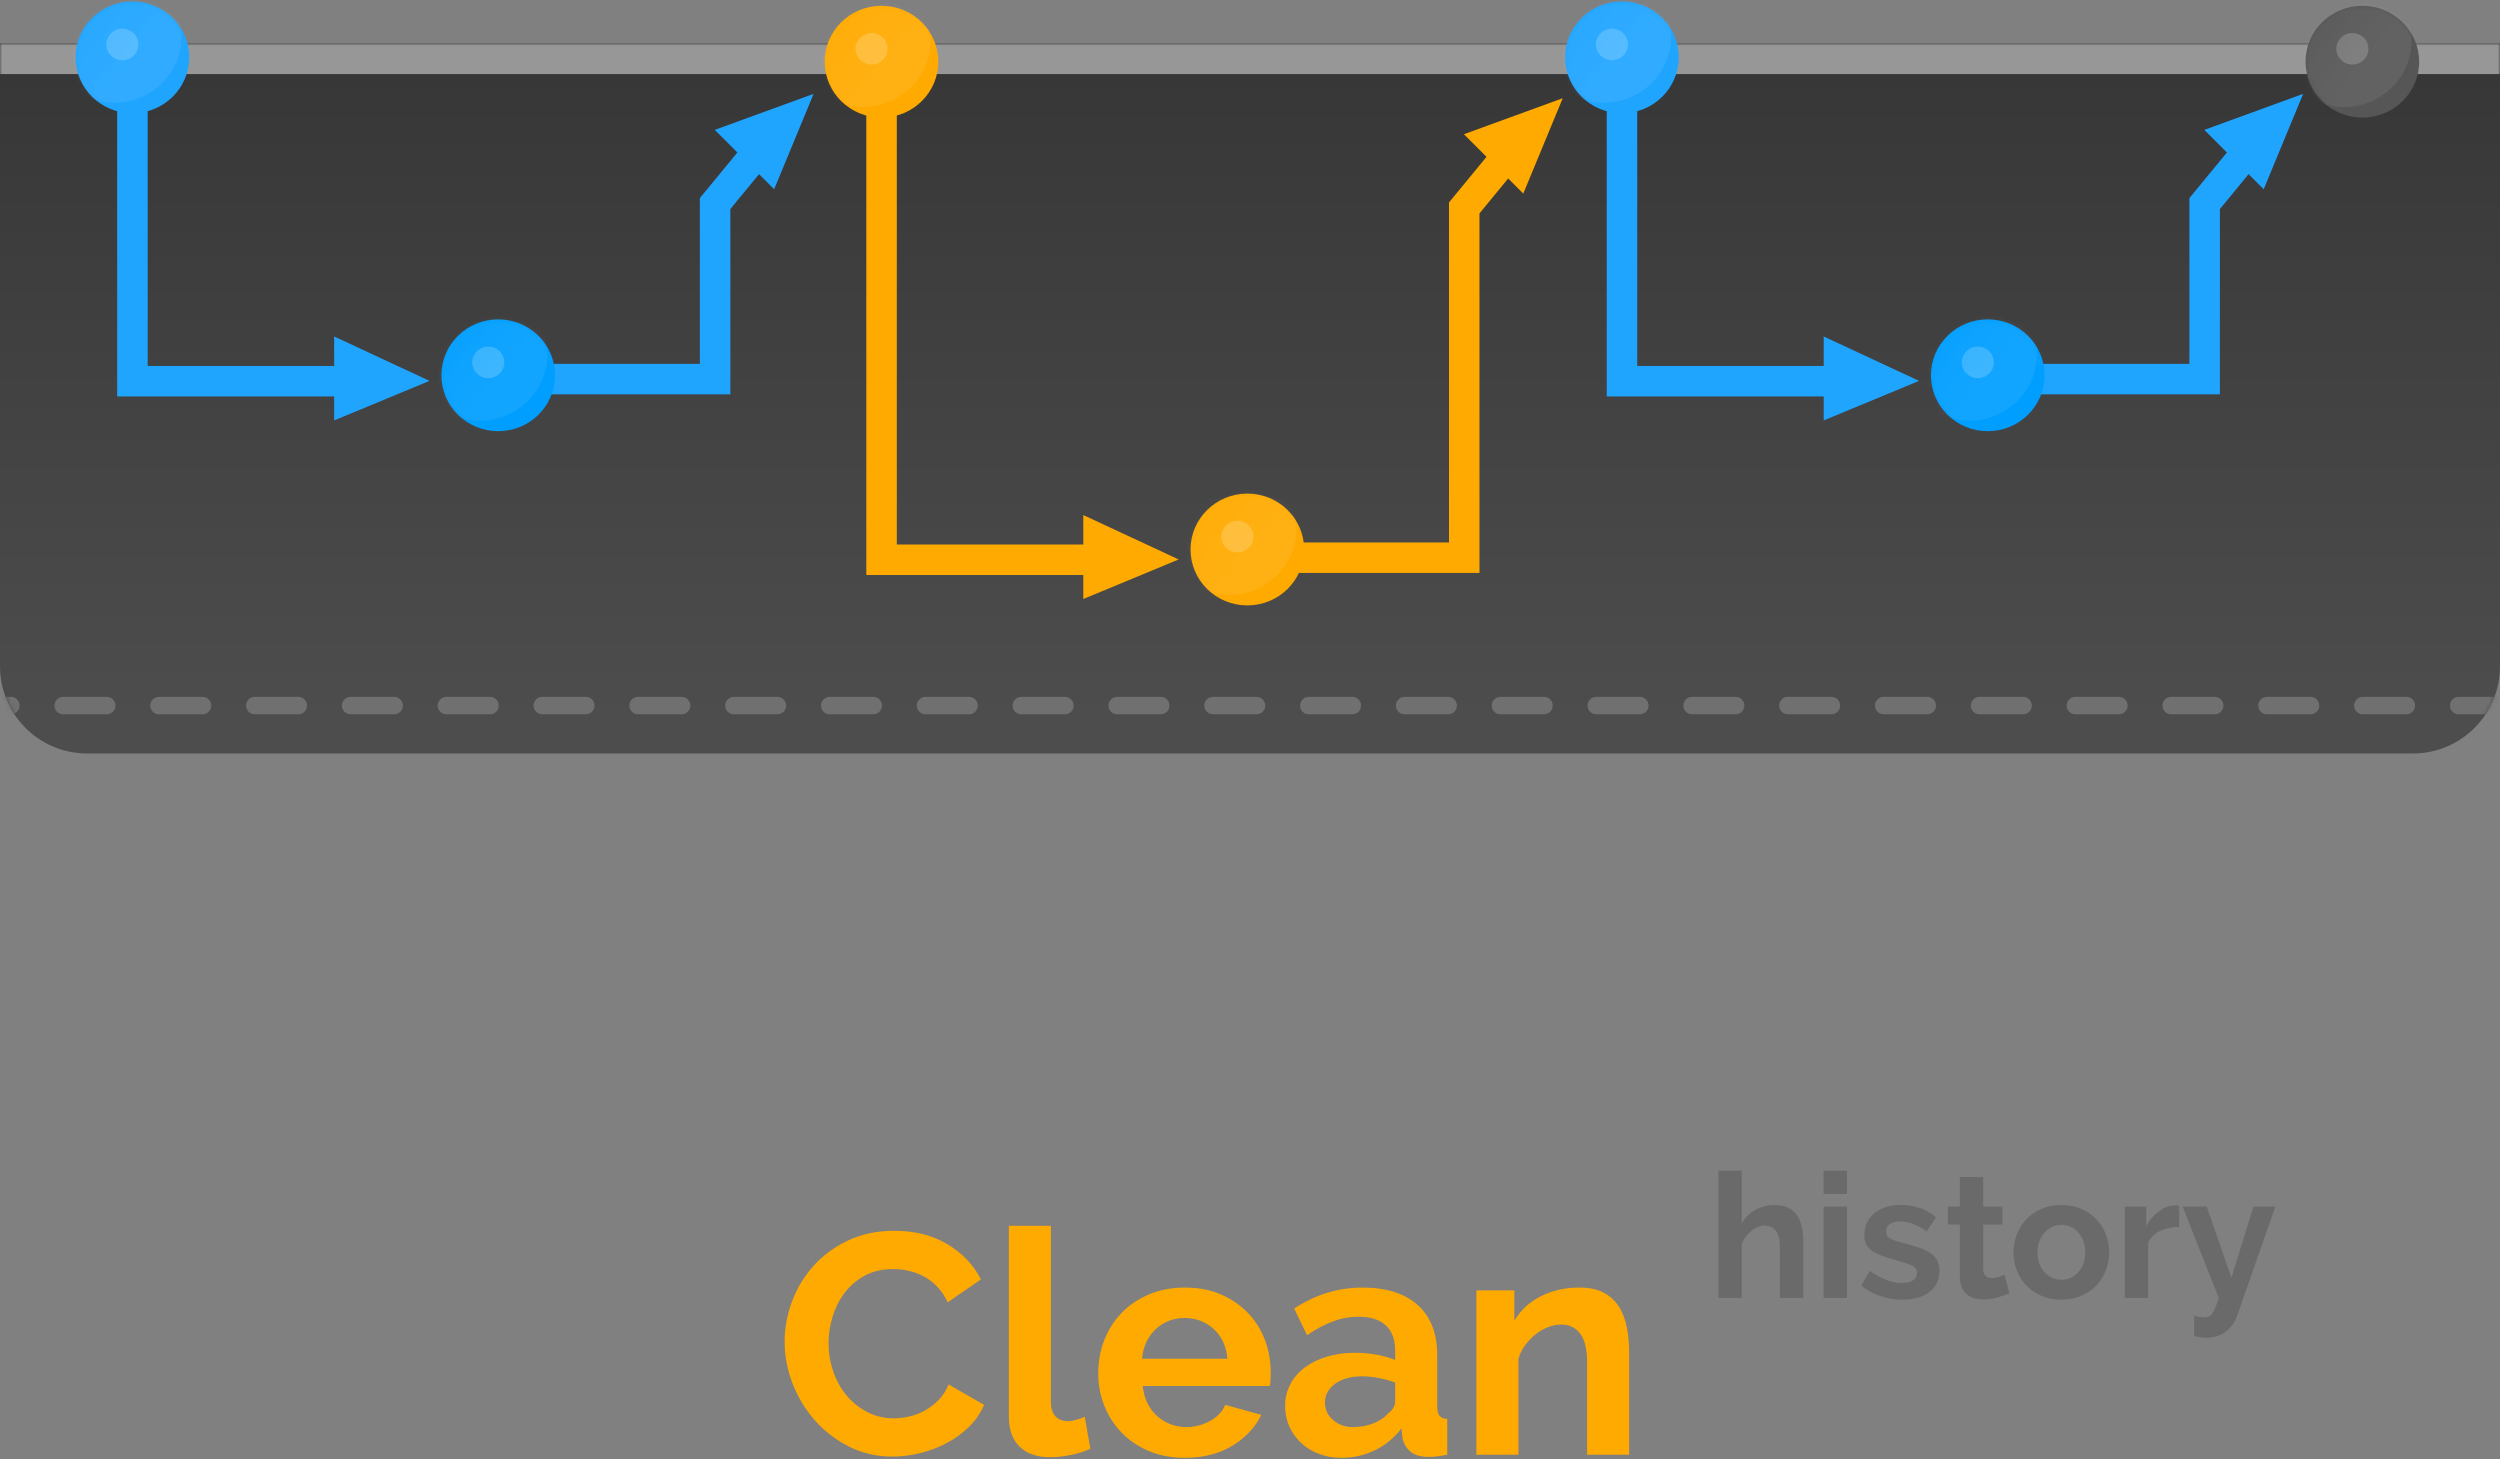 <?xml version="1.0" encoding="UTF-8" standalone="no"?>
<svg viewBox="0 0 574 335" version="1.1" xmlns="http://www.w3.org/2000/svg" xmlns:xlink="http://www.w3.org/1999/xlink" xmlns:sketch="http://www.bohemiancoding.com/sketch/ns">
    <rect x="0" y="0" width="574" height="335" fill="#808080" stroke="none"/>
    <defs>
        <linearGradient x1="50%" y1="0%" x2="50%" y2="94.918%" id="linearGradient-1">
            <stop stop-color="#363636" offset="0%"></stop>
            <stop stop-color="#4D4D4D" offset="100%"></stop>
        </linearGradient>
        <path d="M0,10 L574,10 L574,152.993 C574,164.042 565.042,173 553.991,173 L20.009,173 C8.958,173 0,164.048 0,152.993 L0,10 Z" id="path-2"></path>
        <path id="path-4" d="M13.406,13.263 L13.406,87.521 L63.711,87.521"></path>
        <path id="path-5" d="M102.316,32.071 L102.316,79.328 L142.621,79.328 L154.904,89.43"></path>
        <ellipse id="path-6" cx="13.392" cy="13.165" rx="13.045" ry="12.835"></ellipse>
        <linearGradient x1="6.772%" y1="-8.886%" x2="79.325%" y2="50%" id="linearGradient-8">
            <stop stop-color="#FFFFFF" stop-opacity="0" offset="0%"></stop>
            <stop stop-color="#FFFFFF" offset="100%"></stop>
        </linearGradient>
        <ellipse id="path-9" cx="13.392" cy="13.165" rx="13.045" ry="12.835"></ellipse>
        <path id="path-11" d="M13.406,13.263 L13.406,87.521 L63.711,87.521"></path>
        <path id="path-12" d="M102.316,32.071 L102.316,79.328 L142.621,79.328 L154.904,89.43"></path>
        <ellipse id="path-13" cx="13.392" cy="13.165" rx="13.045" ry="12.835"></ellipse>
        <ellipse id="path-15" cx="13.392" cy="13.165" rx="13.045" ry="12.835"></ellipse>
        <ellipse id="path-17" cx="13.392" cy="13.165" rx="13.045" ry="12.835"></ellipse>
        <ellipse id="path-19" cx="13.392" cy="13.165" rx="13.045" ry="12.835"></ellipse>
        <ellipse id="path-21" cx="13.392" cy="13.165" rx="13.045" ry="12.835"></ellipse>
    </defs>
    <g id="Page-1" stroke="none" stroke-width="1" fill="none" fill-rule="evenodd" sketch:type="MSPage">
        <g id="[project_R]web-variant" sketch:type="MSLayerGroup" transform="translate(-943, -1113)">
            <g id="Project-R" transform="translate(0, 338)">
                <g id="clean-history" transform="translate(943, 775)">
                    <mask id="mask-3" sketch:name="element bg" fill="white">
                        <use xlink:href="#path-2"></use>
                    </mask>
                    <use id="element-bg" fill="url(#linearGradient-1)" sketch:type="MSShapeGroup" xlink:href="#path-2"></use>
                    <path d="M-36.5,13.5 L604.003,13.5" id="Line" stroke="#979797" stroke-width="7" stroke-linecap="round" sketch:type="MSShapeGroup" mask="url(#mask-3)"></path>
                    <path d="M-29.5,162 L789.522,162" id="Line" stroke="#707070" stroke-width="4" stroke-linecap="round" stroke-dasharray="10,12" sketch:type="MSShapeGroup" mask="url(#mask-3)"></path>
                    <g id="merge-blue-1" transform="translate(17, 0)">
                        <g id="Path-2227">
                            <use stroke="#20A5FF" stroke-width="7" sketch:type="MSShapeGroup" xlink:href="#path-4"></use>
                            <use stroke="none" xlink:href="#path-4"></use>
                        </g>
                        <g id="Path-2227">
                            <use stroke="#20A5FF" stroke-width="7" sketch:type="MSShapeGroup" transform="translate(128.61, 60.751) rotate(-90) translate(-128.61, -60.751) " xlink:href="#path-5"></use>
                            <use stroke="none" xlink:href="#path-5"></use>
                        </g>
                        <path d="M150.724,19.256 L150.724,38.531 L172.617,29.451 L150.724,19.256 Z" id="Path-2228" fill="#20A5FF" sketch:type="MSShapeGroup" transform="translate(161.671, 28.893) rotate(-45) translate(-161.671, -28.893) "></path>
                        <g id="blue">
                            <mask id="mask-7" sketch:name="blue" fill="white">
                                <use xlink:href="#path-6"></use>
                            </mask>
                            <use fill="#20A5FF" sketch:type="MSShapeGroup" xlink:href="#path-6"></use>
                            <ellipse id="Oval-51" opacity="0.268" fill="url(#linearGradient-8)" sketch:type="MSShapeGroup" mask="url(#mask-7)" cx="9.191" cy="8.333" rx="15.501" ry="15.251"></ellipse>
                            <ellipse id="Oval-53" opacity="0.436" fill="#FFFFFF" sketch:type="MSShapeGroup" mask="url(#mask-7)" cx="11.1" cy="10.202" rx="3.683" ry="3.624"></ellipse>
                        </g>
                        <g id="blue" transform="translate(84, 73)">
                            <mask id="mask-10" sketch:name="blue" fill="white">
                                <use xlink:href="#path-9"></use>
                            </mask>
                            <use fill="#009EFF" sketch:type="MSShapeGroup" xlink:href="#path-9"></use>
                            <ellipse id="Oval-51" opacity="0.268" fill="url(#linearGradient-8)" sketch:type="MSShapeGroup" mask="url(#mask-10)" cx="9.191" cy="8.333" rx="15.501" ry="15.251"></ellipse>
                            <ellipse id="Oval-53" opacity="0.436" fill="#FFFFFF" sketch:type="MSShapeGroup" mask="url(#mask-10)" cx="11.1" cy="10.202" rx="3.683" ry="3.624"></ellipse>
                        </g>
                        <path d="M59.724,77.256 L59.724,96.531 L81.617,87.451 L59.724,77.256 Z" id="Path-2228" fill="#20A5FF" sketch:type="MSShapeGroup"></path>
                    </g>
                    <g id="merge-blue-2" transform="translate(359, 0)">
                        <g id="Path-2227">
                            <use stroke="#20A5FF" stroke-width="7" sketch:type="MSShapeGroup" xlink:href="#path-11"></use>
                            <use stroke="none" xlink:href="#path-11"></use>
                        </g>
                        <g id="Path-2227">
                            <use stroke="#20A5FF" stroke-width="7" sketch:type="MSShapeGroup" transform="translate(128.61, 60.751) rotate(-90) translate(-128.61, -60.751) " xlink:href="#path-12"></use>
                            <use stroke="none" xlink:href="#path-12"></use>
                        </g>
                        <path d="M150.724,19.256 L150.724,38.531 L172.617,29.451 L150.724,19.256 Z" id="Path-2228" fill="#20A5FF" sketch:type="MSShapeGroup" transform="translate(161.671, 28.893) rotate(-45) translate(-161.671, -28.893) "></path>
                        <g id="blue">
                            <mask id="mask-14" sketch:name="blue" fill="white">
                                <use xlink:href="#path-13"></use>
                            </mask>
                            <use fill="#20A5FF" sketch:type="MSShapeGroup" xlink:href="#path-13"></use>
                            <ellipse id="Oval-51" opacity="0.268" fill="url(#linearGradient-8)" sketch:type="MSShapeGroup" mask="url(#mask-14)" cx="9.191" cy="8.333" rx="15.501" ry="15.251"></ellipse>
                            <ellipse id="Oval-53" opacity="0.436" fill="#FFFFFF" sketch:type="MSShapeGroup" mask="url(#mask-14)" cx="11.1" cy="10.202" rx="3.683" ry="3.624"></ellipse>
                        </g>
                        <g id="blue" transform="translate(84, 73)">
                            <mask id="mask-16" sketch:name="blue" fill="white">
                                <use xlink:href="#path-15"></use>
                            </mask>
                            <use fill="#009EFF" sketch:type="MSShapeGroup" xlink:href="#path-15"></use>
                            <ellipse id="Oval-51" opacity="0.268" fill="url(#linearGradient-8)" sketch:type="MSShapeGroup" mask="url(#mask-16)" cx="9.191" cy="8.333" rx="15.501" ry="15.251"></ellipse>
                            <ellipse id="Oval-53" opacity="0.436" fill="#FFFFFF" sketch:type="MSShapeGroup" mask="url(#mask-16)" cx="11.1" cy="10.202" rx="3.683" ry="3.624"></ellipse>
                        </g>
                        <path d="M59.724,77.256 L59.724,96.531 L81.617,87.451 L59.724,77.256 Z" id="Path-2228" fill="#20A5FF" sketch:type="MSShapeGroup"></path>
                    </g>
                    <g id="merge-yellow" transform="translate(189, 1)">
                        <path d="M13.406,13.263 L13.406,127.521 L63.711,127.521" id="Path-2227" stroke="#FFAA00" stroke-width="7" sketch:type="MSShapeGroup"></path>
                        <path d="M99.93,127.045 L147.188,127.045 L147.188,46.74 L157.289,34.457" id="Path-2227" stroke="#FFAA00" stroke-width="7" sketch:type="MSShapeGroup"></path>
                        <path d="M150.724,19.256 L150.724,38.531 L172.617,29.451 L150.724,19.256 Z" id="Path-2228" fill="#FFAA00" sketch:type="MSShapeGroup" transform="translate(161.671, 28.893) rotate(-45) translate(-161.671, -28.893) "></path>
                        <g id="blue">
                            <mask id="mask-18" sketch:name="blue" fill="white">
                                <use xlink:href="#path-17"></use>
                            </mask>
                            <use fill="#FFAA00" sketch:type="MSShapeGroup" xlink:href="#path-17"></use>
                            <ellipse id="Oval-51" opacity="0.268" fill="url(#linearGradient-8)" sketch:type="MSShapeGroup" mask="url(#mask-18)" cx="9.191" cy="8.333" rx="15.501" ry="15.251"></ellipse>
                            <ellipse id="Oval-53" opacity="0.436" fill="#FFFFFF" sketch:type="MSShapeGroup" mask="url(#mask-18)" cx="11.1" cy="10.202" rx="3.683" ry="3.624"></ellipse>
                        </g>
                        <g id="blue" transform="translate(84, 112)">
                            <mask id="mask-20" sketch:name="blue" fill="white">
                                <use xlink:href="#path-19"></use>
                            </mask>
                            <use fill="#FFAA00" sketch:type="MSShapeGroup" xlink:href="#path-19"></use>
                            <ellipse id="Oval-51" opacity="0.268" fill="url(#linearGradient-8)" sketch:type="MSShapeGroup" mask="url(#mask-20)" cx="9.191" cy="8.333" rx="15.501" ry="15.251"></ellipse>
                            <ellipse id="Oval-53" opacity="0.436" fill="#FFFFFF" sketch:type="MSShapeGroup" mask="url(#mask-20)" cx="11.1" cy="10.202" rx="3.683" ry="3.624"></ellipse>
                        </g>
                        <path d="M59.724,117.256 L59.724,136.531 L81.617,127.451 L59.724,117.256 Z" id="Path-2228" fill="#FFAA00" sketch:type="MSShapeGroup"></path>
                    </g>
                    <g id="black" transform="translate(529, 1)">
                        <mask id="mask-22" sketch:name="blue" fill="white">
                            <use xlink:href="#path-21"></use>
                        </mask>
                        <use id="blue" fill="#565656" sketch:type="MSShapeGroup" xlink:href="#path-21"></use>
                        <ellipse id="Oval-51" opacity="0.268" fill="url(#linearGradient-8)" sketch:type="MSShapeGroup" mask="url(#mask-22)" cx="9.191" cy="8.333" rx="15.501" ry="15.251"></ellipse>
                        <ellipse id="Oval-53" opacity="0.436" fill="#FFFFFF" sketch:type="MSShapeGroup" mask="url(#mask-22)" cx="11.1" cy="10.202" rx="3.683" ry="3.624"></ellipse>
                    </g>
                    <path d="M180.152,308.08 C180.152,304.96 180.716,301.876 181.844,298.828 C182.972,295.78 184.616,293.056 186.776,290.656 C188.936,288.256 191.576,286.312 194.696,284.824 C197.816,283.336 201.368,282.592 205.352,282.592 C210.056,282.592 214.124,283.624 217.556,285.688 C220.988,287.752 223.544,290.44 225.224,293.752 L217.592,299.008 C216.92,297.568 216.104,296.356 215.144,295.372 C214.184,294.388 213.152,293.608 212.048,293.032 C210.944,292.456 209.792,292.036 208.592,291.772 C207.392,291.508 206.216,291.376 205.064,291.376 C202.568,291.376 200.396,291.88 198.548,292.888 C196.7,293.896 195.164,295.204 193.94,296.812 C192.716,298.42 191.792,300.244 191.168,302.284 C190.544,304.324 190.232,306.352 190.232,308.368 C190.232,310.624 190.592,312.796 191.312,314.884 C192.032,316.972 193.052,318.808 194.372,320.392 C195.692,321.976 197.276,323.248 199.124,324.208 C200.972,325.168 203,325.648 205.208,325.648 C206.36,325.648 207.56,325.504 208.808,325.216 C210.056,324.928 211.244,324.472 212.372,323.848 C213.5,323.224 214.544,322.42 215.504,321.436 C216.464,320.452 217.232,319.264 217.808,317.872 L225.944,322.552 C225.128,324.472 223.964,326.164 222.452,327.628 C220.94,329.092 219.236,330.328 217.34,331.336 C215.444,332.344 213.416,333.112 211.256,333.64 C209.096,334.168 206.984,334.432 204.92,334.432 C201.272,334.432 197.936,333.664 194.912,332.128 C191.888,330.592 189.284,328.588 187.1,326.116 C184.916,323.644 183.212,320.836 181.988,317.692 C180.764,314.548 180.152,311.344 180.152,308.08 L180.152,308.08 Z M231.632,281.44 L241.28,281.44 L241.28,321.904 C241.28,323.296 241.616,324.376 242.288,325.144 C242.96,325.912 243.92,326.296 245.168,326.296 C245.744,326.296 246.38,326.2 247.076,326.008 C247.772,325.816 248.432,325.576 249.056,325.288 L250.352,332.632 C249.056,333.256 247.544,333.736 245.816,334.072 C244.088,334.408 242.528,334.576 241.136,334.576 C238.112,334.576 235.772,333.772 234.116,332.164 C232.46,330.556 231.632,328.264 231.632,325.288 L231.632,281.44 Z M272.024,334.72 C269,334.72 266.264,334.204 263.816,333.172 C261.368,332.14 259.28,330.736 257.552,328.96 C255.824,327.184 254.492,325.12 253.556,322.768 C252.62,320.416 252.152,317.944 252.152,315.352 C252.152,312.664 252.608,310.132 253.52,307.756 C254.432,305.38 255.752,303.292 257.48,301.492 C259.208,299.692 261.308,298.264 263.78,297.208 C266.252,296.152 269.024,295.624 272.096,295.624 C275.168,295.624 277.916,296.152 280.34,297.208 C282.764,298.264 284.828,299.68 286.532,301.456 C288.236,303.232 289.532,305.296 290.42,307.648 C291.308,310 291.752,312.448 291.752,314.992 C291.752,315.616 291.74,316.216 291.716,316.792 C291.692,317.368 291.632,317.848 291.536,318.232 L262.376,318.232 C262.52,319.72 262.88,321.04 263.456,322.192 C264.032,323.344 264.776,324.328 265.688,325.144 C266.6,325.96 267.632,326.584 268.784,327.016 C269.936,327.448 271.136,327.664 272.384,327.664 C274.304,327.664 276.116,327.196 277.82,326.26 C279.524,325.324 280.688,324.088 281.312,322.552 L289.592,324.856 C288.2,327.736 285.98,330.1 282.932,331.948 C279.884,333.796 276.248,334.72 272.024,334.72 L272.024,334.72 Z M281.816,311.968 C281.576,309.136 280.532,306.868 278.684,305.164 C276.836,303.46 274.592,302.608 271.952,302.608 C270.656,302.608 269.444,302.836 268.316,303.292 C267.188,303.748 266.192,304.384 265.328,305.2 C264.464,306.016 263.756,307 263.204,308.152 C262.652,309.304 262.328,310.576 262.232,311.968 L281.816,311.968 Z M307.952,334.72 C306.128,334.72 304.424,334.42 302.84,333.82 C301.256,333.22 299.888,332.38 298.736,331.3 C297.584,330.22 296.684,328.96 296.036,327.52 C295.388,326.08 295.064,324.496 295.064,322.768 C295.064,320.992 295.46,319.348 296.252,317.836 C297.044,316.324 298.148,315.04 299.564,313.984 C300.98,312.928 302.672,312.1 304.64,311.5 C306.608,310.9 308.768,310.6 311.12,310.6 C312.8,310.6 314.444,310.744 316.052,311.032 C317.66,311.32 319.088,311.728 320.336,312.256 L320.336,310.096 C320.336,307.6 319.628,305.68 318.212,304.336 C316.796,302.992 314.696,302.32 311.912,302.32 C309.896,302.32 307.928,302.68 306.008,303.4 C304.088,304.12 302.12,305.176 300.104,306.568 L297.152,300.448 C302,297.232 307.232,295.624 312.848,295.624 C318.272,295.624 322.484,296.956 325.484,299.62 C328.484,302.284 329.984,306.136 329.984,311.176 L329.984,322.912 C329.984,323.92 330.164,324.64 330.524,325.072 C330.884,325.504 331.472,325.744 332.288,325.792 L332.288,334 C330.656,334.336 329.24,334.504 328.04,334.504 C326.216,334.504 324.812,334.096 323.828,333.28 C322.844,332.464 322.232,331.384 321.992,330.04 L321.776,327.952 C320.096,330.16 318.056,331.84 315.656,332.992 C313.256,334.144 310.688,334.72 307.952,334.72 L307.952,334.72 Z M310.688,327.664 C312.32,327.664 313.868,327.376 315.332,326.8 C316.796,326.224 317.936,325.456 318.752,324.496 C319.808,323.68 320.336,322.768 320.336,321.76 L320.336,317.44 C319.184,317.008 317.936,316.66 316.592,316.396 C315.248,316.132 313.952,316 312.704,316 C310.208,316 308.168,316.564 306.584,317.692 C305,318.82 304.208,320.248 304.208,321.976 C304.208,323.608 304.832,324.964 306.08,326.044 C307.328,327.124 308.864,327.664 310.688,327.664 L310.688,327.664 Z M374.048,334 L364.4,334 L364.4,312.832 C364.4,309.808 363.872,307.6 362.816,306.208 C361.76,304.816 360.296,304.12 358.424,304.12 C357.464,304.12 356.48,304.312 355.472,304.696 C354.464,305.08 353.516,305.62 352.628,306.316 C351.74,307.012 350.936,307.84 350.216,308.8 C349.496,309.76 348.968,310.816 348.632,311.968 L348.632,334 L338.984,334 L338.984,296.272 L347.696,296.272 L347.696,303.256 C349.088,300.856 351.104,298.984 353.744,297.64 C356.384,296.296 359.36,295.624 362.672,295.624 C365.024,295.624 366.944,296.056 368.432,296.92 C369.92,297.784 371.072,298.912 371.888,300.304 C372.704,301.696 373.268,303.28 373.58,305.056 C373.892,306.832 374.048,308.632 374.048,310.456 L374.048,334 Z" id="Clean" fill="#FFAA00" sketch:type="MSShapeGroup"></path>
                    <path d="M414.02,298 L408.66,298 L408.66,286.24 C408.66,284.587 408.353,283.367 407.74,282.58 C407.127,281.793 406.26,281.4 405.14,281.4 C404.66,281.4 404.153,281.507 403.62,281.72 C403.087,281.933 402.58,282.233 402.1,282.62 C401.62,283.007 401.18,283.467 400.78,284 C400.38,284.533 400.087,285.12 399.9,285.76 L399.9,298 L394.54,298 L394.54,268.8 L399.9,268.8 L399.9,280.92 C400.673,279.56 401.72,278.513 403.04,277.78 C404.36,277.047 405.82,276.68 407.42,276.68 C408.78,276.68 409.887,276.913 410.74,277.38 C411.593,277.847 412.26,278.467 412.74,279.24 C413.22,280.013 413.553,280.893 413.74,281.88 C413.927,282.867 414.02,283.88 414.02,284.92 L414.02,298 Z M418.7,298 L418.7,277.04 L424.06,277.04 L424.06,298 L418.7,298 Z M418.7,274.12 L418.7,268.8 L424.06,268.8 L424.06,274.12 L418.7,274.12 Z M436.82,298.4 C435.06,298.4 433.34,298.12 431.66,297.56 C429.98,297 428.54,296.2 427.34,295.16 L429.34,291.8 C430.62,292.707 431.867,293.393 433.08,293.86 C434.293,294.327 435.5,294.56 436.7,294.56 C437.767,294.56 438.607,294.36 439.22,293.96 C439.833,293.56 440.14,292.987 440.14,292.24 C440.14,291.493 439.78,290.947 439.06,290.6 C438.34,290.253 437.167,289.853 435.54,289.4 C434.18,289.027 433.02,288.667 432.06,288.32 C431.1,287.973 430.327,287.58 429.74,287.14 C429.153,286.7 428.727,286.193 428.46,285.62 C428.193,285.047 428.06,284.36 428.06,283.56 C428.06,282.493 428.267,281.533 428.68,280.68 C429.093,279.827 429.673,279.1 430.42,278.5 C431.167,277.9 432.04,277.44 433.04,277.12 C434.04,276.8 435.127,276.64 436.3,276.64 C437.873,276.64 439.347,276.867 440.72,277.32 C442.093,277.773 443.353,278.507 444.5,279.52 L442.34,282.76 C441.273,281.96 440.24,281.373 439.24,281 C438.24,280.627 437.247,280.44 436.26,280.44 C435.353,280.44 434.593,280.627 433.98,281 C433.367,281.373 433.06,281.973 433.06,282.8 C433.06,283.173 433.133,283.48 433.28,283.72 C433.427,283.96 433.66,284.173 433.98,284.36 C434.3,284.547 434.72,284.727 435.24,284.9 C435.76,285.073 436.407,285.253 437.18,285.44 C438.62,285.813 439.853,286.187 440.88,286.56 C441.907,286.933 442.747,287.36 443.4,287.84 C444.053,288.32 444.533,288.873 444.84,289.5 C445.147,290.127 445.3,290.88 445.3,291.76 C445.3,293.813 444.54,295.433 443.02,296.62 C441.5,297.807 439.433,298.4 436.82,298.4 L436.82,298.4 Z M461.34,296.92 C460.62,297.24 459.74,297.56 458.7,297.88 C457.66,298.2 456.567,298.36 455.42,298.36 C454.673,298.36 453.973,298.267 453.32,298.08 C452.667,297.893 452.093,297.593 451.6,297.18 C451.107,296.767 450.713,296.233 450.42,295.58 C450.127,294.927 449.98,294.133 449.98,293.2 L449.98,281.16 L447.22,281.16 L447.22,277.04 L449.98,277.04 L449.98,270.24 L455.34,270.24 L455.34,277.04 L459.74,277.04 L459.74,281.16 L455.34,281.16 L455.34,291.4 C455.34,292.147 455.533,292.673 455.92,292.98 C456.307,293.287 456.78,293.44 457.34,293.44 C457.9,293.44 458.447,293.347 458.98,293.16 C459.513,292.973 459.94,292.813 460.26,292.68 L461.34,296.92 Z M473.3,298.4 C471.593,298.4 470.06,298.107 468.7,297.52 C467.34,296.933 466.187,296.14 465.24,295.14 C464.293,294.14 463.567,292.987 463.06,291.68 C462.553,290.373 462.3,289 462.3,287.56 C462.3,286.093 462.553,284.707 463.06,283.4 C463.567,282.093 464.293,280.94 465.24,279.94 C466.187,278.94 467.34,278.147 468.7,277.56 C470.06,276.973 471.593,276.68 473.3,276.68 C475.007,276.68 476.533,276.973 477.88,277.56 C479.227,278.147 480.373,278.94 481.32,279.94 C482.267,280.94 482.993,282.093 483.5,283.4 C484.007,284.707 484.26,286.093 484.26,287.56 C484.26,289 484.007,290.373 483.5,291.68 C482.993,292.987 482.273,294.14 481.34,295.14 C480.407,296.14 479.26,296.933 477.9,297.52 C476.54,298.107 475.007,298.4 473.3,298.4 L473.3,298.4 Z M467.82,287.56 C467.82,288.493 467.96,289.34 468.24,290.1 C468.52,290.86 468.907,291.52 469.4,292.08 C469.893,292.64 470.473,293.073 471.14,293.38 C471.807,293.687 472.527,293.84 473.3,293.84 C474.073,293.84 474.793,293.687 475.46,293.38 C476.127,293.073 476.707,292.64 477.2,292.08 C477.693,291.52 478.08,290.853 478.36,290.08 C478.64,289.307 478.78,288.453 478.78,287.52 C478.78,286.613 478.64,285.773 478.36,285 C478.08,284.227 477.693,283.56 477.2,283 C476.707,282.44 476.127,282.007 475.46,281.7 C474.793,281.393 474.073,281.24 473.3,281.24 C472.527,281.24 471.807,281.4 471.14,281.72 C470.473,282.04 469.893,282.48 469.4,283.04 C468.907,283.6 468.52,284.267 468.24,285.04 C467.96,285.813 467.82,286.653 467.82,287.56 L467.82,287.56 Z M500.34,281.68 C498.713,281.707 497.26,282.02 495.98,282.62 C494.7,283.22 493.78,284.12 493.22,285.32 L493.22,298 L487.86,298 L487.86,277.04 L492.78,277.04 L492.78,281.52 C493.153,280.8 493.593,280.153 494.1,279.58 C494.607,279.007 495.153,278.507 495.74,278.08 C496.327,277.653 496.92,277.327 497.52,277.1 C498.12,276.873 498.7,276.76 499.26,276.76 L499.92,276.76 C500.067,276.76 500.207,276.773 500.34,276.8 L500.34,281.68 Z M503.78,302.08 C504.233,302.213 504.673,302.313 505.1,302.38 C505.527,302.447 505.887,302.48 506.18,302.48 C506.527,302.48 506.847,302.413 507.14,302.28 C507.433,302.147 507.7,301.913 507.94,301.58 C508.18,301.247 508.42,300.787 508.66,300.2 C508.9,299.613 509.153,298.88 509.42,298 L501.14,277.04 L506.66,277.04 L512.34,293.36 L517.38,277.04 L522.42,277.04 L513.62,302.16 C513.113,303.627 512.247,304.827 511.02,305.76 C509.793,306.693 508.273,307.16 506.46,307.16 C506.033,307.16 505.6,307.127 505.16,307.06 C504.72,306.993 504.26,306.88 503.78,306.72 L503.78,302.08 Z" id="history" opacity="0.351" fill="#444444" sketch:type="MSShapeGroup"></path>
                </g>
            </g>
        </g>
    </g>
</svg>
